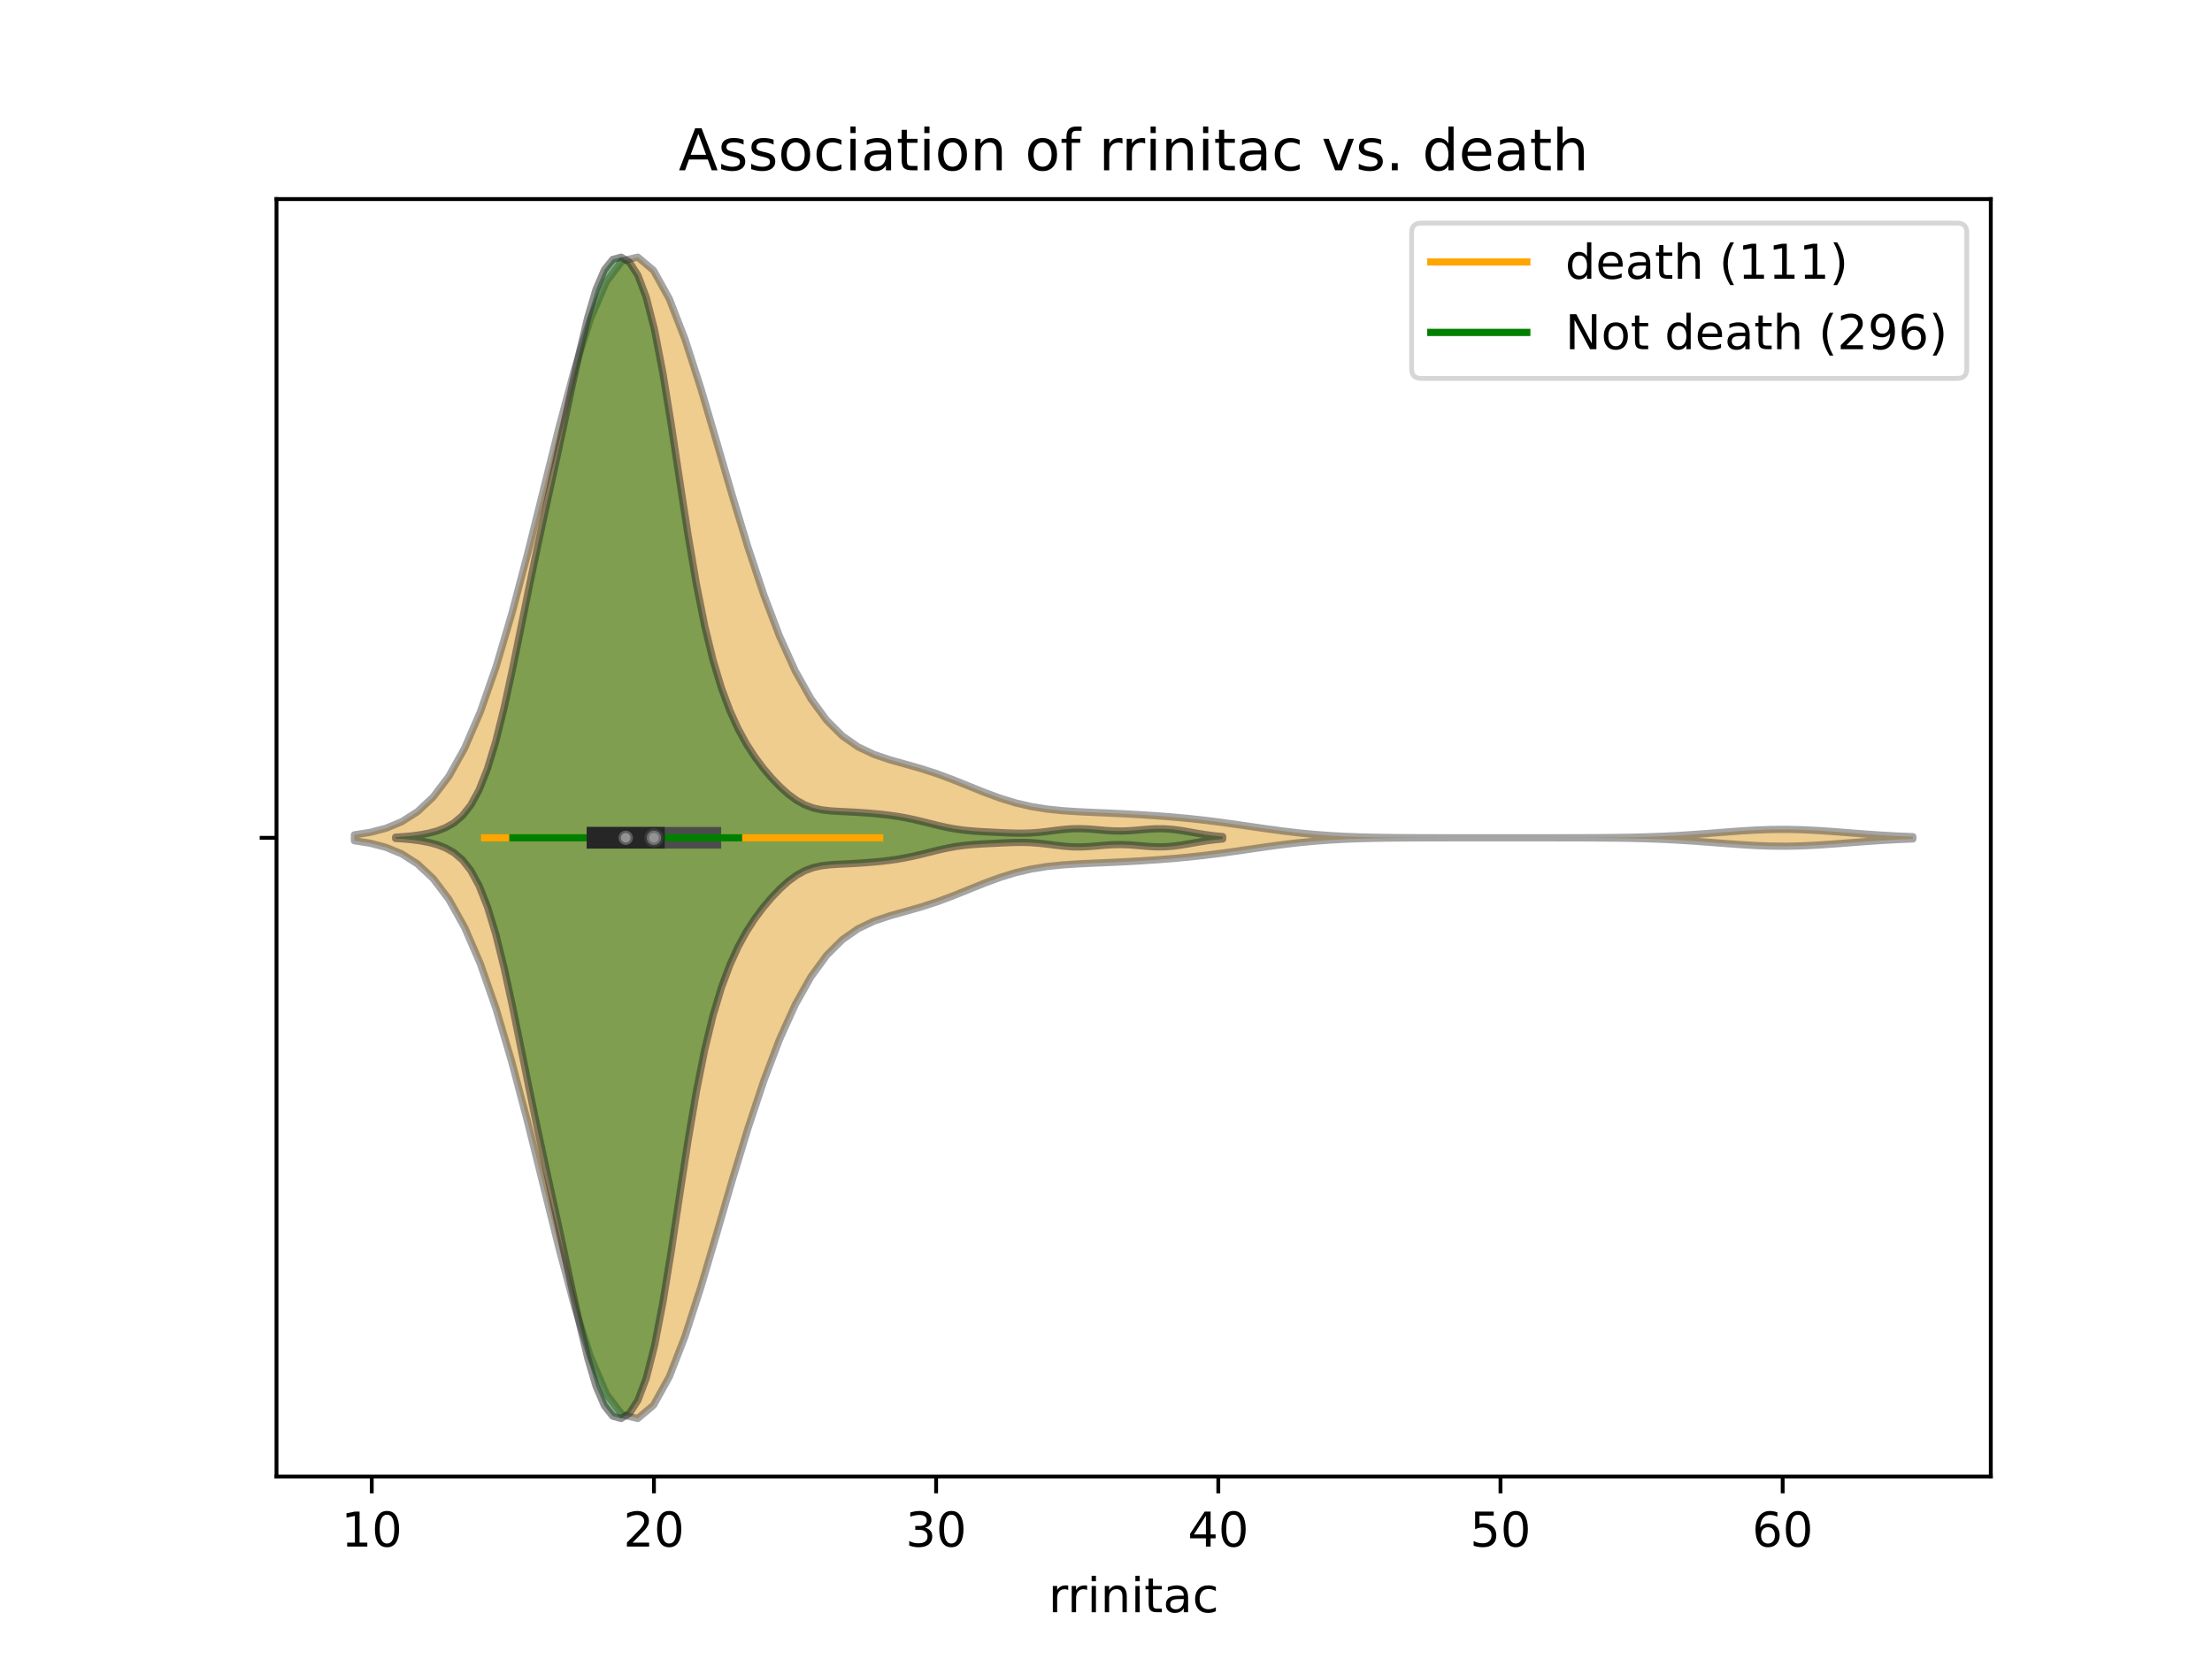 <?xml version="1.0" encoding="utf-8" standalone="no"?>
<!DOCTYPE svg PUBLIC "-//W3C//DTD SVG 1.1//EN"
  "http://www.w3.org/Graphics/SVG/1.1/DTD/svg11.dtd">
<!-- Created with matplotlib (https://matplotlib.org/) -->
<svg height="345.6pt" version="1.1" viewBox="0 0 460.8 345.6" width="460.8pt" xmlns="http://www.w3.org/2000/svg" xmlns:xlink="http://www.w3.org/1999/xlink">
 <defs>
  <style type="text/css">
*{stroke-linecap:butt;stroke-linejoin:round;}
  </style>
 </defs>
 <g id="figure_1">
  <g id="patch_1">
   <path d="M 0 345.6 
L 460.8 345.6 
L 460.8 0 
L 0 0 
z
" style="fill:#ffffff;"/>
  </g>
  <g id="axes_1">
   <g id="patch_2">
    <path d="M 57.6 307.584 
L 414.72 307.584 
L 414.72 41.472 
L 57.6 41.472 
z
" style="fill:#ffffff;"/>
   </g>
   <g id="PolyCollection_1">
    <defs>
     <path d="M 73.833 -170.452 
L 73.833 -171.692 
L 77.112 -172.202 
L 80.391 -173.052 
L 83.671 -174.41 
L 86.95 -176.493 
L 90.229 -179.557 
L 93.509 -183.883 
L 96.788 -189.737 
L 100.067 -197.32 
L 103.347 -206.709 
L 106.626 -217.793 
L 109.905 -230.229 
L 113.185 -243.436 
L 116.464 -256.622 
L 119.743 -268.867 
L 123.023 -279.233 
L 126.302 -286.896 
L 129.581 -291.257 
L 132.861 -292.032 
L 136.14 -289.276 
L 139.42 -283.369 
L 142.699 -274.939 
L 145.978 -264.766 
L 149.258 -253.67 
L 152.537 -242.407 
L 155.816 -231.608 
L 159.096 -221.739 
L 162.375 -213.102 
L 165.654 -205.852 
L 168.934 -200.024 
L 172.213 -195.55 
L 175.492 -192.28 
L 178.772 -189.999 
L 182.051 -188.443 
L 185.33 -187.335 
L 188.61 -186.416 
L 191.889 -185.483 
L 195.168 -184.421 
L 198.448 -183.201 
L 201.727 -181.878 
L 205.006 -180.555 
L 208.286 -179.345 
L 211.565 -178.338 
L 214.844 -177.577 
L 218.124 -177.053 
L 221.403 -176.717 
L 224.682 -176.504 
L 227.962 -176.349 
L 231.241 -176.207 
L 234.52 -176.05 
L 237.8 -175.866 
L 241.079 -175.649 
L 244.358 -175.394 
L 247.638 -175.09 
L 250.917 -174.733 
L 254.196 -174.322 
L 257.476 -173.866 
L 260.755 -173.388 
L 264.034 -172.915 
L 267.314 -172.475 
L 270.593 -172.091 
L 273.872 -171.776 
L 277.152 -171.534 
L 280.431 -171.36 
L 283.71 -171.242 
L 286.99 -171.167 
L 290.269 -171.122 
L 293.548 -171.097 
L 296.828 -171.084 
L 300.107 -171.077 
L 303.386 -171.074 
L 306.666 -171.073 
L 309.945 -171.072 
L 313.224 -171.072 
L 316.504 -171.073 
L 319.783 -171.073 
L 323.062 -171.075 
L 326.342 -171.079 
L 329.621 -171.087 
L 332.9 -171.103 
L 336.18 -171.133 
L 339.459 -171.182 
L 342.739 -171.261 
L 346.018 -171.379 
L 349.297 -171.54 
L 352.577 -171.745 
L 355.856 -171.986 
L 359.135 -172.243 
L 362.415 -172.486 
L 365.694 -172.683 
L 368.973 -172.803 
L 372.253 -172.826 
L 375.532 -172.749 
L 378.811 -172.584 
L 382.091 -172.358 
L 385.37 -172.103 
L 388.649 -171.852 
L 391.929 -171.629 
L 395.208 -171.447 
L 398.487 -171.31 
L 398.487 -170.834 
L 398.487 -170.834 
L 395.208 -170.697 
L 391.929 -170.515 
L 388.649 -170.292 
L 385.37 -170.041 
L 382.091 -169.786 
L 378.811 -169.56 
L 375.532 -169.395 
L 372.253 -169.318 
L 368.973 -169.341 
L 365.694 -169.461 
L 362.415 -169.658 
L 359.135 -169.901 
L 355.856 -170.158 
L 352.577 -170.399 
L 349.297 -170.604 
L 346.018 -170.765 
L 342.739 -170.883 
L 339.459 -170.962 
L 336.18 -171.011 
L 332.9 -171.041 
L 329.621 -171.057 
L 326.342 -171.065 
L 323.062 -171.069 
L 319.783 -171.071 
L 316.504 -171.071 
L 313.224 -171.072 
L 309.945 -171.072 
L 306.666 -171.071 
L 303.386 -171.07 
L 300.107 -171.067 
L 296.828 -171.06 
L 293.548 -171.047 
L 290.269 -171.022 
L 286.99 -170.977 
L 283.71 -170.902 
L 280.431 -170.784 
L 277.152 -170.61 
L 273.872 -170.368 
L 270.593 -170.053 
L 267.314 -169.669 
L 264.034 -169.229 
L 260.755 -168.756 
L 257.476 -168.278 
L 254.196 -167.822 
L 250.917 -167.411 
L 247.638 -167.054 
L 244.358 -166.75 
L 241.079 -166.495 
L 237.8 -166.278 
L 234.52 -166.094 
L 231.241 -165.937 
L 227.962 -165.795 
L 224.682 -165.64 
L 221.403 -165.427 
L 218.124 -165.091 
L 214.844 -164.567 
L 211.565 -163.806 
L 208.286 -162.799 
L 205.006 -161.589 
L 201.727 -160.266 
L 198.448 -158.943 
L 195.168 -157.723 
L 191.889 -156.661 
L 188.61 -155.728 
L 185.33 -154.809 
L 182.051 -153.701 
L 178.772 -152.145 
L 175.492 -149.864 
L 172.213 -146.594 
L 168.934 -142.12 
L 165.654 -136.292 
L 162.375 -129.042 
L 159.096 -120.405 
L 155.816 -110.536 
L 152.537 -99.737 
L 149.258 -88.474 
L 145.978 -77.378 
L 142.699 -67.205 
L 139.42 -58.775 
L 136.14 -52.868 
L 132.861 -50.112 
L 129.581 -50.887 
L 126.302 -55.248 
L 123.023 -62.911 
L 119.743 -73.277 
L 116.464 -85.522 
L 113.185 -98.708 
L 109.905 -111.915 
L 106.626 -124.351 
L 103.347 -135.435 
L 100.067 -144.824 
L 96.788 -152.407 
L 93.509 -158.261 
L 90.229 -162.587 
L 86.95 -165.651 
L 83.671 -167.734 
L 80.391 -169.092 
L 77.112 -169.942 
L 73.833 -170.452 
z
" id="m756212e6f3" style="stroke:#4c4c4c;stroke-opacity:0.5;stroke-width:1.5;"/>
    </defs>
    <g clip-path="url(#pa057246257)">
     <use style="fill:#df9c20;fill-opacity:0.5;stroke:#4c4c4c;stroke-opacity:0.5;stroke-width:1.5;" x="0" xlink:href="#m756212e6f3" y="345.6"/>
    </g>
   </g>
   <g id="PolyCollection_2">
    <defs>
     <path d="M 82.412 -170.93 
L 82.412 -171.214 
L 84.153 -171.321 
L 85.893 -171.483 
L 87.633 -171.718 
L 89.374 -172.051 
L 91.114 -172.521 
L 92.854 -173.196 
L 94.595 -174.19 
L 96.335 -175.676 
L 98.075 -177.884 
L 99.816 -181.076 
L 101.556 -185.483 
L 103.296 -191.229 
L 105.037 -198.252 
L 106.777 -206.269 
L 108.517 -214.834 
L 110.257 -223.473 
L 111.998 -231.862 
L 113.738 -239.944 
L 115.478 -247.898 
L 117.219 -255.956 
L 118.959 -264.157 
L 120.699 -272.196 
L 122.44 -279.476 
L 124.18 -285.349 
L 125.92 -289.401 
L 127.661 -291.567 
L 129.401 -292.032 
L 131.141 -290.956 
L 132.882 -288.269 
L 134.622 -283.667 
L 136.362 -276.849 
L 138.102 -267.824 
L 139.843 -257.087 
L 141.583 -245.542 
L 143.323 -234.222 
L 145.064 -223.966 
L 146.804 -215.226 
L 148.544 -208.062 
L 150.285 -202.282 
L 152.025 -197.607 
L 153.765 -193.781 
L 155.506 -190.605 
L 157.246 -187.918 
L 158.986 -185.594 
L 160.727 -183.541 
L 162.467 -181.722 
L 164.207 -180.151 
L 165.948 -178.872 
L 167.688 -177.916 
L 169.428 -177.275 
L 171.168 -176.895 
L 172.909 -176.692 
L 174.649 -176.58 
L 176.389 -176.496 
L 178.13 -176.405 
L 179.87 -176.293 
L 181.61 -176.159 
L 183.351 -175.997 
L 185.091 -175.8 
L 186.831 -175.555 
L 188.572 -175.252 
L 190.312 -174.89 
L 192.052 -174.48 
L 193.793 -174.044 
L 195.533 -173.616 
L 197.273 -173.229 
L 199.013 -172.908 
L 200.754 -172.666 
L 202.494 -172.495 
L 204.234 -172.376 
L 205.975 -172.283 
L 207.715 -172.196 
L 209.455 -172.113 
L 211.196 -172.048 
L 212.936 -172.027 
L 214.676 -172.075 
L 216.417 -172.203 
L 218.157 -172.399 
L 219.897 -172.624 
L 221.638 -172.827 
L 223.378 -172.956 
L 225.118 -172.981 
L 226.858 -172.903 
L 228.599 -172.758 
L 230.339 -172.604 
L 232.079 -172.5 
L 233.82 -172.485 
L 235.56 -172.564 
L 237.3 -172.707 
L 239.041 -172.858 
L 240.781 -172.955 
L 242.521 -172.952 
L 244.262 -172.829 
L 246.002 -172.602 
L 247.742 -172.31 
L 249.483 -172.002 
L 251.223 -171.72 
L 252.963 -171.491 
L 254.704 -171.323 
L 254.704 -170.821 
L 254.704 -170.821 
L 252.963 -170.653 
L 251.223 -170.424 
L 249.483 -170.142 
L 247.742 -169.834 
L 246.002 -169.542 
L 244.262 -169.315 
L 242.521 -169.192 
L 240.781 -169.189 
L 239.041 -169.286 
L 237.3 -169.437 
L 235.56 -169.58 
L 233.82 -169.659 
L 232.079 -169.644 
L 230.339 -169.54 
L 228.599 -169.386 
L 226.858 -169.241 
L 225.118 -169.163 
L 223.378 -169.188 
L 221.638 -169.317 
L 219.897 -169.52 
L 218.157 -169.745 
L 216.417 -169.941 
L 214.676 -170.069 
L 212.936 -170.117 
L 211.196 -170.096 
L 209.455 -170.031 
L 207.715 -169.948 
L 205.975 -169.861 
L 204.234 -169.768 
L 202.494 -169.649 
L 200.754 -169.478 
L 199.013 -169.236 
L 197.273 -168.915 
L 195.533 -168.528 
L 193.793 -168.1 
L 192.052 -167.664 
L 190.312 -167.254 
L 188.572 -166.892 
L 186.831 -166.589 
L 185.091 -166.344 
L 183.351 -166.147 
L 181.61 -165.985 
L 179.87 -165.851 
L 178.13 -165.739 
L 176.389 -165.648 
L 174.649 -165.564 
L 172.909 -165.452 
L 171.168 -165.249 
L 169.428 -164.869 
L 167.688 -164.228 
L 165.948 -163.272 
L 164.207 -161.993 
L 162.467 -160.422 
L 160.727 -158.603 
L 158.986 -156.55 
L 157.246 -154.226 
L 155.506 -151.539 
L 153.765 -148.363 
L 152.025 -144.537 
L 150.285 -139.862 
L 148.544 -134.082 
L 146.804 -126.918 
L 145.064 -118.178 
L 143.323 -107.922 
L 141.583 -96.602 
L 139.843 -85.057 
L 138.102 -74.32 
L 136.362 -65.295 
L 134.622 -58.477 
L 132.882 -53.875 
L 131.141 -51.188 
L 129.401 -50.112 
L 127.661 -50.577 
L 125.92 -52.743 
L 124.18 -56.795 
L 122.44 -62.668 
L 120.699 -69.948 
L 118.959 -77.987 
L 117.219 -86.188 
L 115.478 -94.246 
L 113.738 -102.2 
L 111.998 -110.282 
L 110.257 -118.671 
L 108.517 -127.31 
L 106.777 -135.875 
L 105.037 -143.892 
L 103.296 -150.915 
L 101.556 -156.661 
L 99.816 -161.068 
L 98.075 -164.26 
L 96.335 -166.468 
L 94.595 -167.954 
L 92.854 -168.948 
L 91.114 -169.623 
L 89.374 -170.093 
L 87.633 -170.426 
L 85.893 -170.661 
L 84.153 -170.823 
L 82.412 -170.93 
z
" id="m877508bac3" style="stroke:#262626;stroke-opacity:0.5;stroke-width:1.5;"/>
    </defs>
    <g clip-path="url(#pa057246257)">
     <use style="fill:#107010;fill-opacity:0.5;stroke:#262626;stroke-opacity:0.5;stroke-width:1.5;" x="0" xlink:href="#m877508bac3" y="345.6"/>
    </g>
   </g>
   <g id="matplotlib.axis_1">
    <g id="xtick_1">
     <g id="line2d_1">
      <defs>
       <path d="M 0 0 
L 0 3.5 
" id="m5222df1d38" style="stroke:#000000;stroke-width:0.8;"/>
      </defs>
      <g>
       <use style="stroke:#000000;stroke-width:0.8;" x="77.442" xlink:href="#m5222df1d38" y="307.584"/>
      </g>
     </g>
     <g id="text_1">
      <!-- 10 -->
      <defs>
       <path d="M 12.406 8.297 
L 28.516 8.297 
L 28.516 63.922 
L 10.984 60.406 
L 10.984 69.391 
L 28.422 72.906 
L 38.281 72.906 
L 38.281 8.297 
L 54.391 8.297 
L 54.391 0 
L 12.406 0 
z
" id="DejaVuSans-49"/>
       <path d="M 31.781 66.406 
Q 24.172 66.406 20.328 58.906 
Q 16.5 51.422 16.5 36.375 
Q 16.5 21.391 20.328 13.891 
Q 24.172 6.391 31.781 6.391 
Q 39.453 6.391 43.281 13.891 
Q 47.125 21.391 47.125 36.375 
Q 47.125 51.422 43.281 58.906 
Q 39.453 66.406 31.781 66.406 
z
M 31.781 74.219 
Q 44.047 74.219 50.516 64.516 
Q 56.984 54.828 56.984 36.375 
Q 56.984 17.969 50.516 8.266 
Q 44.047 -1.422 31.781 -1.422 
Q 19.531 -1.422 13.062 8.266 
Q 6.594 17.969 6.594 36.375 
Q 6.594 54.828 13.062 64.516 
Q 19.531 74.219 31.781 74.219 
z
" id="DejaVuSans-48"/>
      </defs>
      <g transform="translate(71.08 322.182)scale(0.1 -0.1)">
       <use xlink:href="#DejaVuSans-49"/>
       <use x="63.623" xlink:href="#DejaVuSans-48"/>
      </g>
     </g>
    </g>
    <g id="xtick_2">
     <g id="line2d_2">
      <g>
       <use style="stroke:#000000;stroke-width:0.8;" x="136.227" xlink:href="#m5222df1d38" y="307.584"/>
      </g>
     </g>
     <g id="text_2">
      <!-- 20 -->
      <defs>
       <path d="M 19.188 8.297 
L 53.609 8.297 
L 53.609 0 
L 7.328 0 
L 7.328 8.297 
Q 12.938 14.109 22.625 23.891 
Q 32.328 33.688 34.812 36.531 
Q 39.547 41.844 41.422 45.531 
Q 43.312 49.219 43.312 52.781 
Q 43.312 58.594 39.234 62.25 
Q 35.156 65.922 28.609 65.922 
Q 23.969 65.922 18.812 64.312 
Q 13.672 62.703 7.812 59.422 
L 7.812 69.391 
Q 13.766 71.781 18.938 73 
Q 24.125 74.219 28.422 74.219 
Q 39.75 74.219 46.484 68.547 
Q 53.219 62.891 53.219 53.422 
Q 53.219 48.922 51.531 44.891 
Q 49.859 40.875 45.406 35.406 
Q 44.188 33.984 37.641 27.219 
Q 31.109 20.453 19.188 8.297 
z
" id="DejaVuSans-50"/>
      </defs>
      <g transform="translate(129.864 322.182)scale(0.1 -0.1)">
       <use xlink:href="#DejaVuSans-50"/>
       <use x="63.623" xlink:href="#DejaVuSans-48"/>
      </g>
     </g>
    </g>
    <g id="xtick_3">
     <g id="line2d_3">
      <g>
       <use style="stroke:#000000;stroke-width:0.8;" x="195.011" xlink:href="#m5222df1d38" y="307.584"/>
      </g>
     </g>
     <g id="text_3">
      <!-- 30 -->
      <defs>
       <path d="M 40.578 39.312 
Q 47.656 37.797 51.625 33 
Q 55.609 28.219 55.609 21.188 
Q 55.609 10.406 48.188 4.484 
Q 40.766 -1.422 27.094 -1.422 
Q 22.516 -1.422 17.656 -0.516 
Q 12.797 0.391 7.625 2.203 
L 7.625 11.719 
Q 11.719 9.328 16.594 8.109 
Q 21.484 6.891 26.812 6.891 
Q 36.078 6.891 40.938 10.547 
Q 45.797 14.203 45.797 21.188 
Q 45.797 27.641 41.281 31.266 
Q 36.766 34.906 28.719 34.906 
L 20.219 34.906 
L 20.219 43.016 
L 29.109 43.016 
Q 36.375 43.016 40.234 45.922 
Q 44.094 48.828 44.094 54.297 
Q 44.094 59.906 40.109 62.906 
Q 36.141 65.922 28.719 65.922 
Q 24.656 65.922 20.016 65.031 
Q 15.375 64.156 9.812 62.312 
L 9.812 71.094 
Q 15.438 72.656 20.344 73.438 
Q 25.25 74.219 29.594 74.219 
Q 40.828 74.219 47.359 69.109 
Q 53.906 64.016 53.906 55.328 
Q 53.906 49.266 50.438 45.094 
Q 46.969 40.922 40.578 39.312 
z
" id="DejaVuSans-51"/>
      </defs>
      <g transform="translate(188.648 322.182)scale(0.1 -0.1)">
       <use xlink:href="#DejaVuSans-51"/>
       <use x="63.623" xlink:href="#DejaVuSans-48"/>
      </g>
     </g>
    </g>
    <g id="xtick_4">
     <g id="line2d_4">
      <g>
       <use style="stroke:#000000;stroke-width:0.8;" x="253.795" xlink:href="#m5222df1d38" y="307.584"/>
      </g>
     </g>
     <g id="text_4">
      <!-- 40 -->
      <defs>
       <path d="M 37.797 64.312 
L 12.891 25.391 
L 37.797 25.391 
z
M 35.203 72.906 
L 47.609 72.906 
L 47.609 25.391 
L 58.016 25.391 
L 58.016 17.188 
L 47.609 17.188 
L 47.609 0 
L 37.797 0 
L 37.797 17.188 
L 4.891 17.188 
L 4.891 26.703 
z
" id="DejaVuSans-52"/>
      </defs>
      <g transform="translate(247.433 322.182)scale(0.1 -0.1)">
       <use xlink:href="#DejaVuSans-52"/>
       <use x="63.623" xlink:href="#DejaVuSans-48"/>
      </g>
     </g>
    </g>
    <g id="xtick_5">
     <g id="line2d_5">
      <g>
       <use style="stroke:#000000;stroke-width:0.8;" x="312.58" xlink:href="#m5222df1d38" y="307.584"/>
      </g>
     </g>
     <g id="text_5">
      <!-- 50 -->
      <defs>
       <path d="M 10.797 72.906 
L 49.516 72.906 
L 49.516 64.594 
L 19.828 64.594 
L 19.828 46.734 
Q 21.969 47.469 24.109 47.828 
Q 26.266 48.188 28.422 48.188 
Q 40.625 48.188 47.75 41.5 
Q 54.891 34.812 54.891 23.391 
Q 54.891 11.625 47.562 5.094 
Q 40.234 -1.422 26.906 -1.422 
Q 22.312 -1.422 17.547 -0.641 
Q 12.797 0.141 7.719 1.703 
L 7.719 11.625 
Q 12.109 9.234 16.797 8.062 
Q 21.484 6.891 26.703 6.891 
Q 35.156 6.891 40.078 11.328 
Q 45.016 15.766 45.016 23.391 
Q 45.016 31 40.078 35.438 
Q 35.156 39.891 26.703 39.891 
Q 22.75 39.891 18.812 39.016 
Q 14.891 38.141 10.797 36.281 
z
" id="DejaVuSans-53"/>
      </defs>
      <g transform="translate(306.217 322.182)scale(0.1 -0.1)">
       <use xlink:href="#DejaVuSans-53"/>
       <use x="63.623" xlink:href="#DejaVuSans-48"/>
      </g>
     </g>
    </g>
    <g id="xtick_6">
     <g id="line2d_6">
      <g>
       <use style="stroke:#000000;stroke-width:0.8;" x="371.364" xlink:href="#m5222df1d38" y="307.584"/>
      </g>
     </g>
     <g id="text_6">
      <!-- 60 -->
      <defs>
       <path d="M 33.016 40.375 
Q 26.375 40.375 22.484 35.828 
Q 18.609 31.297 18.609 23.391 
Q 18.609 15.531 22.484 10.953 
Q 26.375 6.391 33.016 6.391 
Q 39.656 6.391 43.531 10.953 
Q 47.406 15.531 47.406 23.391 
Q 47.406 31.297 43.531 35.828 
Q 39.656 40.375 33.016 40.375 
z
M 52.594 71.297 
L 52.594 62.312 
Q 48.875 64.062 45.094 64.984 
Q 41.312 65.922 37.594 65.922 
Q 27.828 65.922 22.672 59.328 
Q 17.531 52.734 16.797 39.406 
Q 19.672 43.656 24.016 45.922 
Q 28.375 48.188 33.594 48.188 
Q 44.578 48.188 50.953 41.516 
Q 57.328 34.859 57.328 23.391 
Q 57.328 12.156 50.688 5.359 
Q 44.047 -1.422 33.016 -1.422 
Q 20.359 -1.422 13.672 8.266 
Q 6.984 17.969 6.984 36.375 
Q 6.984 53.656 15.188 63.938 
Q 23.391 74.219 37.203 74.219 
Q 40.922 74.219 44.703 73.484 
Q 48.484 72.75 52.594 71.297 
z
" id="DejaVuSans-54"/>
      </defs>
      <g transform="translate(365.002 322.182)scale(0.1 -0.1)">
       <use xlink:href="#DejaVuSans-54"/>
       <use x="63.623" xlink:href="#DejaVuSans-48"/>
      </g>
     </g>
    </g>
    <g id="text_7">
     <!-- rrinitac -->
     <defs>
      <path d="M 41.109 46.297 
Q 39.594 47.172 37.812 47.578 
Q 36.031 48 33.891 48 
Q 26.266 48 22.188 43.047 
Q 18.109 38.094 18.109 28.812 
L 18.109 0 
L 9.078 0 
L 9.078 54.688 
L 18.109 54.688 
L 18.109 46.188 
Q 20.953 51.172 25.484 53.578 
Q 30.031 56 36.531 56 
Q 37.453 56 38.578 55.875 
Q 39.703 55.766 41.062 55.516 
z
" id="DejaVuSans-114"/>
      <path d="M 9.422 54.688 
L 18.406 54.688 
L 18.406 0 
L 9.422 0 
z
M 9.422 75.984 
L 18.406 75.984 
L 18.406 64.594 
L 9.422 64.594 
z
" id="DejaVuSans-105"/>
      <path d="M 54.891 33.016 
L 54.891 0 
L 45.906 0 
L 45.906 32.719 
Q 45.906 40.484 42.875 44.328 
Q 39.844 48.188 33.797 48.188 
Q 26.516 48.188 22.312 43.547 
Q 18.109 38.922 18.109 30.906 
L 18.109 0 
L 9.078 0 
L 9.078 54.688 
L 18.109 54.688 
L 18.109 46.188 
Q 21.344 51.125 25.703 53.562 
Q 30.078 56 35.797 56 
Q 45.219 56 50.047 50.172 
Q 54.891 44.344 54.891 33.016 
z
" id="DejaVuSans-110"/>
      <path d="M 18.312 70.219 
L 18.312 54.688 
L 36.812 54.688 
L 36.812 47.703 
L 18.312 47.703 
L 18.312 18.016 
Q 18.312 11.328 20.141 9.422 
Q 21.969 7.516 27.594 7.516 
L 36.812 7.516 
L 36.812 0 
L 27.594 0 
Q 17.188 0 13.234 3.875 
Q 9.281 7.766 9.281 18.016 
L 9.281 47.703 
L 2.688 47.703 
L 2.688 54.688 
L 9.281 54.688 
L 9.281 70.219 
z
" id="DejaVuSans-116"/>
      <path d="M 34.281 27.484 
Q 23.391 27.484 19.188 25 
Q 14.984 22.516 14.984 16.5 
Q 14.984 11.719 18.141 8.906 
Q 21.297 6.109 26.703 6.109 
Q 34.188 6.109 38.703 11.406 
Q 43.219 16.703 43.219 25.484 
L 43.219 27.484 
z
M 52.203 31.203 
L 52.203 0 
L 43.219 0 
L 43.219 8.297 
Q 40.141 3.328 35.547 0.953 
Q 30.953 -1.422 24.312 -1.422 
Q 15.922 -1.422 10.953 3.297 
Q 6 8.016 6 15.922 
Q 6 25.141 12.172 29.828 
Q 18.359 34.516 30.609 34.516 
L 43.219 34.516 
L 43.219 35.406 
Q 43.219 41.609 39.141 45 
Q 35.062 48.391 27.688 48.391 
Q 23 48.391 18.547 47.266 
Q 14.109 46.141 10.016 43.891 
L 10.016 52.203 
Q 14.938 54.109 19.578 55.047 
Q 24.219 56 28.609 56 
Q 40.484 56 46.344 49.844 
Q 52.203 43.703 52.203 31.203 
z
" id="DejaVuSans-97"/>
      <path d="M 48.781 52.594 
L 48.781 44.188 
Q 44.969 46.297 41.141 47.344 
Q 37.312 48.391 33.406 48.391 
Q 24.656 48.391 19.812 42.844 
Q 14.984 37.312 14.984 27.297 
Q 14.984 17.281 19.812 11.734 
Q 24.656 6.203 33.406 6.203 
Q 37.312 6.203 41.141 7.25 
Q 44.969 8.297 48.781 10.406 
L 48.781 2.094 
Q 45.016 0.344 40.984 -0.531 
Q 36.969 -1.422 32.422 -1.422 
Q 20.062 -1.422 12.781 6.344 
Q 5.516 14.109 5.516 27.297 
Q 5.516 40.672 12.859 48.328 
Q 20.219 56 33.016 56 
Q 37.156 56 41.109 55.141 
Q 45.062 54.297 48.781 52.594 
z
" id="DejaVuSans-99"/>
     </defs>
     <g transform="translate(218.416 335.861)scale(0.1 -0.1)">
      <use xlink:href="#DejaVuSans-114"/>
      <use x="39.363" xlink:href="#DejaVuSans-114"/>
      <use x="80.477" xlink:href="#DejaVuSans-105"/>
      <use x="108.26" xlink:href="#DejaVuSans-110"/>
      <use x="171.639" xlink:href="#DejaVuSans-105"/>
      <use x="199.422" xlink:href="#DejaVuSans-116"/>
      <use x="238.631" xlink:href="#DejaVuSans-97"/>
      <use x="299.91" xlink:href="#DejaVuSans-99"/>
     </g>
    </g>
   </g>
   <g id="matplotlib.axis_2">
    <g id="ytick_1">
     <g id="line2d_7">
      <defs>
       <path d="M 0 0 
L -3.5 0 
" id="m01624fb638" style="stroke:#000000;stroke-width:0.8;"/>
      </defs>
      <g>
       <use style="stroke:#000000;stroke-width:0.8;" x="57.6" xlink:href="#m01624fb638" y="174.528"/>
      </g>
     </g>
    </g>
   </g>
   <g id="line2d_8">
    <path clip-path="url(#pa057246257)" d="M 100.956 174.528 
L 183.254 174.528 
" style="fill:none;stroke:#ffa500;stroke-linecap:square;stroke-width:1.5;"/>
   </g>
   <g id="line2d_9">
    <path clip-path="url(#pa057246257)" d="M 124.47 174.528 
L 147.983 174.528 
" style="fill:none;stroke:#4c4c4c;stroke-linecap:square;stroke-width:4.5;"/>
   </g>
   <g id="line2d_10">
    <path clip-path="url(#pa057246257)" d="M 106.834 174.528 
L 153.862 174.528 
" style="fill:none;stroke:#008000;stroke-linecap:square;stroke-width:1.5;"/>
   </g>
   <g id="line2d_11">
    <path clip-path="url(#pa057246257)" d="M 124.47 174.528 
L 136.227 174.528 
" style="fill:none;stroke:#262626;stroke-linecap:square;stroke-width:4.5;"/>
   </g>
   <g id="patch_3">
    <path d="M 57.6 307.584 
L 57.6 41.472 
" style="fill:none;stroke:#000000;stroke-linecap:square;stroke-linejoin:miter;stroke-width:0.8;"/>
   </g>
   <g id="patch_4">
    <path d="M 414.72 307.584 
L 414.72 41.472 
" style="fill:none;stroke:#000000;stroke-linecap:square;stroke-linejoin:miter;stroke-width:0.8;"/>
   </g>
   <g id="patch_5">
    <path d="M 57.6 307.584 
L 414.72 307.584 
" style="fill:none;stroke:#000000;stroke-linecap:square;stroke-linejoin:miter;stroke-width:0.8;"/>
   </g>
   <g id="patch_6">
    <path d="M 57.6 41.472 
L 414.72 41.472 
" style="fill:none;stroke:#000000;stroke-linecap:square;stroke-linejoin:miter;stroke-width:0.8;"/>
   </g>
   <g id="PathCollection_1">
    <defs>
     <path d="M 0 1.5 
C 0.398 1.5 0.779 1.342 1.061 1.061 
C 1.342 0.779 1.5 0.398 1.5 0 
C 1.5 -0.398 1.342 -0.779 1.061 -1.061 
C 0.779 -1.342 0.398 -1.5 0 -1.5 
C -0.398 -1.5 -0.779 -1.342 -1.061 -1.061 
C -1.342 -0.779 -1.5 -0.398 -1.5 0 
C -1.5 0.398 -1.342 0.779 -1.061 1.061 
C -0.779 1.342 -0.398 1.5 0 1.5 
z
" id="m08d7100a9a" style="stroke:#4c4c4c;stroke-opacity:0.5;"/>
    </defs>
    <g clip-path="url(#pa057246257)">
     <use style="fill:#ffffff;fill-opacity:0.5;stroke:#4c4c4c;stroke-opacity:0.5;" x="136.227" xlink:href="#m08d7100a9a" y="174.528"/>
    </g>
   </g>
   <g id="PathCollection_2">
    <defs>
     <path d="M 0 1.5 
C 0.398 1.5 0.779 1.342 1.061 1.061 
C 1.342 0.779 1.5 0.398 1.5 0 
C 1.5 -0.398 1.342 -0.779 1.061 -1.061 
C 0.779 -1.342 0.398 -1.5 0 -1.5 
C -0.398 -1.5 -0.779 -1.342 -1.061 -1.061 
C -1.342 -0.779 -1.5 -0.398 -1.5 0 
C -1.5 0.398 -1.342 0.779 -1.061 1.061 
C -0.779 1.342 -0.398 1.5 0 1.5 
z
" id="md14a03fd76" style="stroke:#262626;stroke-opacity:0.5;"/>
    </defs>
    <g clip-path="url(#pa057246257)">
     <use style="fill:#ffffff;fill-opacity:0.5;stroke:#262626;stroke-opacity:0.5;" x="130.348" xlink:href="#md14a03fd76" y="174.528"/>
    </g>
   </g>
   <g id="text_8">
    <!-- Association of rrinitac vs. death -->
    <defs>
     <path d="M 34.188 63.188 
L 20.797 26.906 
L 47.609 26.906 
z
M 28.609 72.906 
L 39.797 72.906 
L 67.578 0 
L 57.328 0 
L 50.688 18.703 
L 17.828 18.703 
L 11.188 0 
L 0.781 0 
z
" id="DejaVuSans-65"/>
     <path d="M 44.281 53.078 
L 44.281 44.578 
Q 40.484 46.531 36.375 47.5 
Q 32.281 48.484 27.875 48.484 
Q 21.188 48.484 17.844 46.438 
Q 14.5 44.391 14.5 40.281 
Q 14.5 37.156 16.891 35.375 
Q 19.281 33.594 26.516 31.984 
L 29.594 31.297 
Q 39.156 29.25 43.188 25.516 
Q 47.219 21.781 47.219 15.094 
Q 47.219 7.469 41.188 3.016 
Q 35.156 -1.422 24.609 -1.422 
Q 20.219 -1.422 15.453 -0.562 
Q 10.688 0.297 5.422 2 
L 5.422 11.281 
Q 10.406 8.688 15.234 7.391 
Q 20.062 6.109 24.812 6.109 
Q 31.156 6.109 34.562 8.281 
Q 37.984 10.453 37.984 14.406 
Q 37.984 18.062 35.516 20.016 
Q 33.062 21.969 24.703 23.781 
L 21.578 24.516 
Q 13.234 26.266 9.516 29.906 
Q 5.812 33.547 5.812 39.891 
Q 5.812 47.609 11.281 51.797 
Q 16.75 56 26.812 56 
Q 31.781 56 36.172 55.266 
Q 40.578 54.547 44.281 53.078 
z
" id="DejaVuSans-115"/>
     <path d="M 30.609 48.391 
Q 23.391 48.391 19.188 42.75 
Q 14.984 37.109 14.984 27.297 
Q 14.984 17.484 19.156 11.844 
Q 23.344 6.203 30.609 6.203 
Q 37.797 6.203 41.984 11.859 
Q 46.188 17.531 46.188 27.297 
Q 46.188 37.016 41.984 42.703 
Q 37.797 48.391 30.609 48.391 
z
M 30.609 56 
Q 42.328 56 49.016 48.375 
Q 55.719 40.766 55.719 27.297 
Q 55.719 13.875 49.016 6.219 
Q 42.328 -1.422 30.609 -1.422 
Q 18.844 -1.422 12.172 6.219 
Q 5.516 13.875 5.516 27.297 
Q 5.516 40.766 12.172 48.375 
Q 18.844 56 30.609 56 
z
" id="DejaVuSans-111"/>
     <path id="DejaVuSans-32"/>
     <path d="M 37.109 75.984 
L 37.109 68.5 
L 28.516 68.5 
Q 23.688 68.5 21.797 66.547 
Q 19.922 64.594 19.922 59.516 
L 19.922 54.688 
L 34.719 54.688 
L 34.719 47.703 
L 19.922 47.703 
L 19.922 0 
L 10.891 0 
L 10.891 47.703 
L 2.297 47.703 
L 2.297 54.688 
L 10.891 54.688 
L 10.891 58.5 
Q 10.891 67.625 15.141 71.797 
Q 19.391 75.984 28.609 75.984 
z
" id="DejaVuSans-102"/>
     <path d="M 2.984 54.688 
L 12.5 54.688 
L 29.594 8.797 
L 46.688 54.688 
L 56.203 54.688 
L 35.688 0 
L 23.484 0 
z
" id="DejaVuSans-118"/>
     <path d="M 10.688 12.406 
L 21 12.406 
L 21 0 
L 10.688 0 
z
" id="DejaVuSans-46"/>
     <path d="M 45.406 46.391 
L 45.406 75.984 
L 54.391 75.984 
L 54.391 0 
L 45.406 0 
L 45.406 8.203 
Q 42.578 3.328 38.25 0.953 
Q 33.938 -1.422 27.875 -1.422 
Q 17.969 -1.422 11.734 6.484 
Q 5.516 14.406 5.516 27.297 
Q 5.516 40.188 11.734 48.094 
Q 17.969 56 27.875 56 
Q 33.938 56 38.25 53.625 
Q 42.578 51.266 45.406 46.391 
z
M 14.797 27.297 
Q 14.797 17.391 18.875 11.75 
Q 22.953 6.109 30.078 6.109 
Q 37.203 6.109 41.297 11.75 
Q 45.406 17.391 45.406 27.297 
Q 45.406 37.203 41.297 42.844 
Q 37.203 48.484 30.078 48.484 
Q 22.953 48.484 18.875 42.844 
Q 14.797 37.203 14.797 27.297 
z
" id="DejaVuSans-100"/>
     <path d="M 56.203 29.594 
L 56.203 25.203 
L 14.891 25.203 
Q 15.484 15.922 20.484 11.062 
Q 25.484 6.203 34.422 6.203 
Q 39.594 6.203 44.453 7.469 
Q 49.312 8.734 54.109 11.281 
L 54.109 2.781 
Q 49.266 0.734 44.188 -0.344 
Q 39.109 -1.422 33.891 -1.422 
Q 20.797 -1.422 13.156 6.188 
Q 5.516 13.812 5.516 26.812 
Q 5.516 40.234 12.766 48.109 
Q 20.016 56 32.328 56 
Q 43.359 56 49.781 48.891 
Q 56.203 41.797 56.203 29.594 
z
M 47.219 32.234 
Q 47.125 39.594 43.094 43.984 
Q 39.062 48.391 32.422 48.391 
Q 24.906 48.391 20.391 44.141 
Q 15.875 39.891 15.188 32.172 
z
" id="DejaVuSans-101"/>
     <path d="M 54.891 33.016 
L 54.891 0 
L 45.906 0 
L 45.906 32.719 
Q 45.906 40.484 42.875 44.328 
Q 39.844 48.188 33.797 48.188 
Q 26.516 48.188 22.312 43.547 
Q 18.109 38.922 18.109 30.906 
L 18.109 0 
L 9.078 0 
L 9.078 75.984 
L 18.109 75.984 
L 18.109 46.188 
Q 21.344 51.125 25.703 53.562 
Q 30.078 56 35.797 56 
Q 45.219 56 50.047 50.172 
Q 54.891 44.344 54.891 33.016 
z
" id="DejaVuSans-104"/>
    </defs>
    <g transform="translate(141.378 35.472)scale(0.12 -0.12)">
     <use xlink:href="#DejaVuSans-65"/>
     <use x="68.408" xlink:href="#DejaVuSans-115"/>
     <use x="120.508" xlink:href="#DejaVuSans-115"/>
     <use x="172.607" xlink:href="#DejaVuSans-111"/>
     <use x="233.789" xlink:href="#DejaVuSans-99"/>
     <use x="288.77" xlink:href="#DejaVuSans-105"/>
     <use x="316.553" xlink:href="#DejaVuSans-97"/>
     <use x="377.832" xlink:href="#DejaVuSans-116"/>
     <use x="417.041" xlink:href="#DejaVuSans-105"/>
     <use x="444.824" xlink:href="#DejaVuSans-111"/>
     <use x="506.006" xlink:href="#DejaVuSans-110"/>
     <use x="569.385" xlink:href="#DejaVuSans-32"/>
     <use x="601.172" xlink:href="#DejaVuSans-111"/>
     <use x="662.354" xlink:href="#DejaVuSans-102"/>
     <use x="697.559" xlink:href="#DejaVuSans-32"/>
     <use x="729.346" xlink:href="#DejaVuSans-114"/>
     <use x="768.709" xlink:href="#DejaVuSans-114"/>
     <use x="809.822" xlink:href="#DejaVuSans-105"/>
     <use x="837.605" xlink:href="#DejaVuSans-110"/>
     <use x="900.984" xlink:href="#DejaVuSans-105"/>
     <use x="928.768" xlink:href="#DejaVuSans-116"/>
     <use x="967.977" xlink:href="#DejaVuSans-97"/>
     <use x="1029.256" xlink:href="#DejaVuSans-99"/>
     <use x="1084.236" xlink:href="#DejaVuSans-32"/>
     <use x="1116.023" xlink:href="#DejaVuSans-118"/>
     <use x="1175.203" xlink:href="#DejaVuSans-115"/>
     <use x="1227.303" xlink:href="#DejaVuSans-46"/>
     <use x="1259.09" xlink:href="#DejaVuSans-32"/>
     <use x="1290.877" xlink:href="#DejaVuSans-100"/>
     <use x="1354.354" xlink:href="#DejaVuSans-101"/>
     <use x="1415.877" xlink:href="#DejaVuSans-97"/>
     <use x="1477.156" xlink:href="#DejaVuSans-116"/>
     <use x="1516.365" xlink:href="#DejaVuSans-104"/>
    </g>
   </g>
   <g id="legend_1">
    <g id="patch_7">
     <path d="M 296.065 78.828 
L 407.72 78.828 
Q 409.72 78.828 409.72 76.828 
L 409.72 48.472 
Q 409.72 46.472 407.72 46.472 
L 296.065 46.472 
Q 294.065 46.472 294.065 48.472 
L 294.065 76.828 
Q 294.065 78.828 296.065 78.828 
z
" style="fill:#ffffff;opacity:0.8;stroke:#cccccc;stroke-linejoin:miter;"/>
    </g>
    <g id="line2d_12">
     <path d="M 298.065 54.57 
L 318.065 54.57 
" style="fill:none;stroke:#ffa500;stroke-linecap:square;stroke-width:1.5;"/>
    </g>
    <g id="line2d_13"/>
    <g id="text_9">
     <!-- death (111) -->
     <defs>
      <path d="M 31 75.875 
Q 24.469 64.656 21.281 53.656 
Q 18.109 42.672 18.109 31.391 
Q 18.109 20.125 21.312 9.062 
Q 24.516 -2 31 -13.188 
L 23.188 -13.188 
Q 15.875 -1.703 12.234 9.375 
Q 8.594 20.453 8.594 31.391 
Q 8.594 42.281 12.203 53.312 
Q 15.828 64.359 23.188 75.875 
z
" id="DejaVuSans-40"/>
      <path d="M 8.016 75.875 
L 15.828 75.875 
Q 23.141 64.359 26.781 53.312 
Q 30.422 42.281 30.422 31.391 
Q 30.422 20.453 26.781 9.375 
Q 23.141 -1.703 15.828 -13.188 
L 8.016 -13.188 
Q 14.5 -2 17.703 9.062 
Q 20.906 20.125 20.906 31.391 
Q 20.906 42.672 17.703 53.656 
Q 14.5 64.656 8.016 75.875 
z
" id="DejaVuSans-41"/>
     </defs>
     <g transform="translate(326.065 58.07)scale(0.1 -0.1)">
      <use xlink:href="#DejaVuSans-100"/>
      <use x="63.477" xlink:href="#DejaVuSans-101"/>
      <use x="125" xlink:href="#DejaVuSans-97"/>
      <use x="186.279" xlink:href="#DejaVuSans-116"/>
      <use x="225.488" xlink:href="#DejaVuSans-104"/>
      <use x="288.867" xlink:href="#DejaVuSans-32"/>
      <use x="320.654" xlink:href="#DejaVuSans-40"/>
      <use x="359.668" xlink:href="#DejaVuSans-49"/>
      <use x="423.291" xlink:href="#DejaVuSans-49"/>
      <use x="486.914" xlink:href="#DejaVuSans-49"/>
      <use x="550.537" xlink:href="#DejaVuSans-41"/>
     </g>
    </g>
    <g id="line2d_14">
     <path d="M 298.065 69.249 
L 318.065 69.249 
" style="fill:none;stroke:#008000;stroke-linecap:square;stroke-width:1.5;"/>
    </g>
    <g id="line2d_15"/>
    <g id="text_10">
     <!-- Not death (296) -->
     <defs>
      <path d="M 9.812 72.906 
L 23.094 72.906 
L 55.422 11.922 
L 55.422 72.906 
L 64.984 72.906 
L 64.984 0 
L 51.703 0 
L 19.391 60.984 
L 19.391 0 
L 9.812 0 
z
" id="DejaVuSans-78"/>
      <path d="M 10.984 1.516 
L 10.984 10.5 
Q 14.703 8.734 18.5 7.812 
Q 22.312 6.891 25.984 6.891 
Q 35.75 6.891 40.891 13.453 
Q 46.047 20.016 46.781 33.406 
Q 43.953 29.203 39.594 26.953 
Q 35.25 24.703 29.984 24.703 
Q 19.047 24.703 12.672 31.312 
Q 6.297 37.938 6.297 49.422 
Q 6.297 60.641 12.938 67.422 
Q 19.578 74.219 30.609 74.219 
Q 43.266 74.219 49.922 64.516 
Q 56.594 54.828 56.594 36.375 
Q 56.594 19.141 48.406 8.859 
Q 40.234 -1.422 26.422 -1.422 
Q 22.703 -1.422 18.891 -0.688 
Q 15.094 0.047 10.984 1.516 
z
M 30.609 32.422 
Q 37.25 32.422 41.125 36.953 
Q 45.016 41.5 45.016 49.422 
Q 45.016 57.281 41.125 61.844 
Q 37.25 66.406 30.609 66.406 
Q 23.969 66.406 20.094 61.844 
Q 16.219 57.281 16.219 49.422 
Q 16.219 41.5 20.094 36.953 
Q 23.969 32.422 30.609 32.422 
z
" id="DejaVuSans-57"/>
     </defs>
     <g transform="translate(326.065 72.749)scale(0.1 -0.1)">
      <use xlink:href="#DejaVuSans-78"/>
      <use x="74.805" xlink:href="#DejaVuSans-111"/>
      <use x="135.986" xlink:href="#DejaVuSans-116"/>
      <use x="175.195" xlink:href="#DejaVuSans-32"/>
      <use x="206.982" xlink:href="#DejaVuSans-100"/>
      <use x="270.459" xlink:href="#DejaVuSans-101"/>
      <use x="331.982" xlink:href="#DejaVuSans-97"/>
      <use x="393.262" xlink:href="#DejaVuSans-116"/>
      <use x="432.471" xlink:href="#DejaVuSans-104"/>
      <use x="495.85" xlink:href="#DejaVuSans-32"/>
      <use x="527.637" xlink:href="#DejaVuSans-40"/>
      <use x="566.65" xlink:href="#DejaVuSans-50"/>
      <use x="630.273" xlink:href="#DejaVuSans-57"/>
      <use x="693.896" xlink:href="#DejaVuSans-54"/>
      <use x="757.52" xlink:href="#DejaVuSans-41"/>
     </g>
    </g>
   </g>
  </g>
 </g>
 <defs>
  <clipPath id="pa057246257">
   <rect height="266.112" width="357.12" x="57.6" y="41.472"/>
  </clipPath>
 </defs>
</svg>
